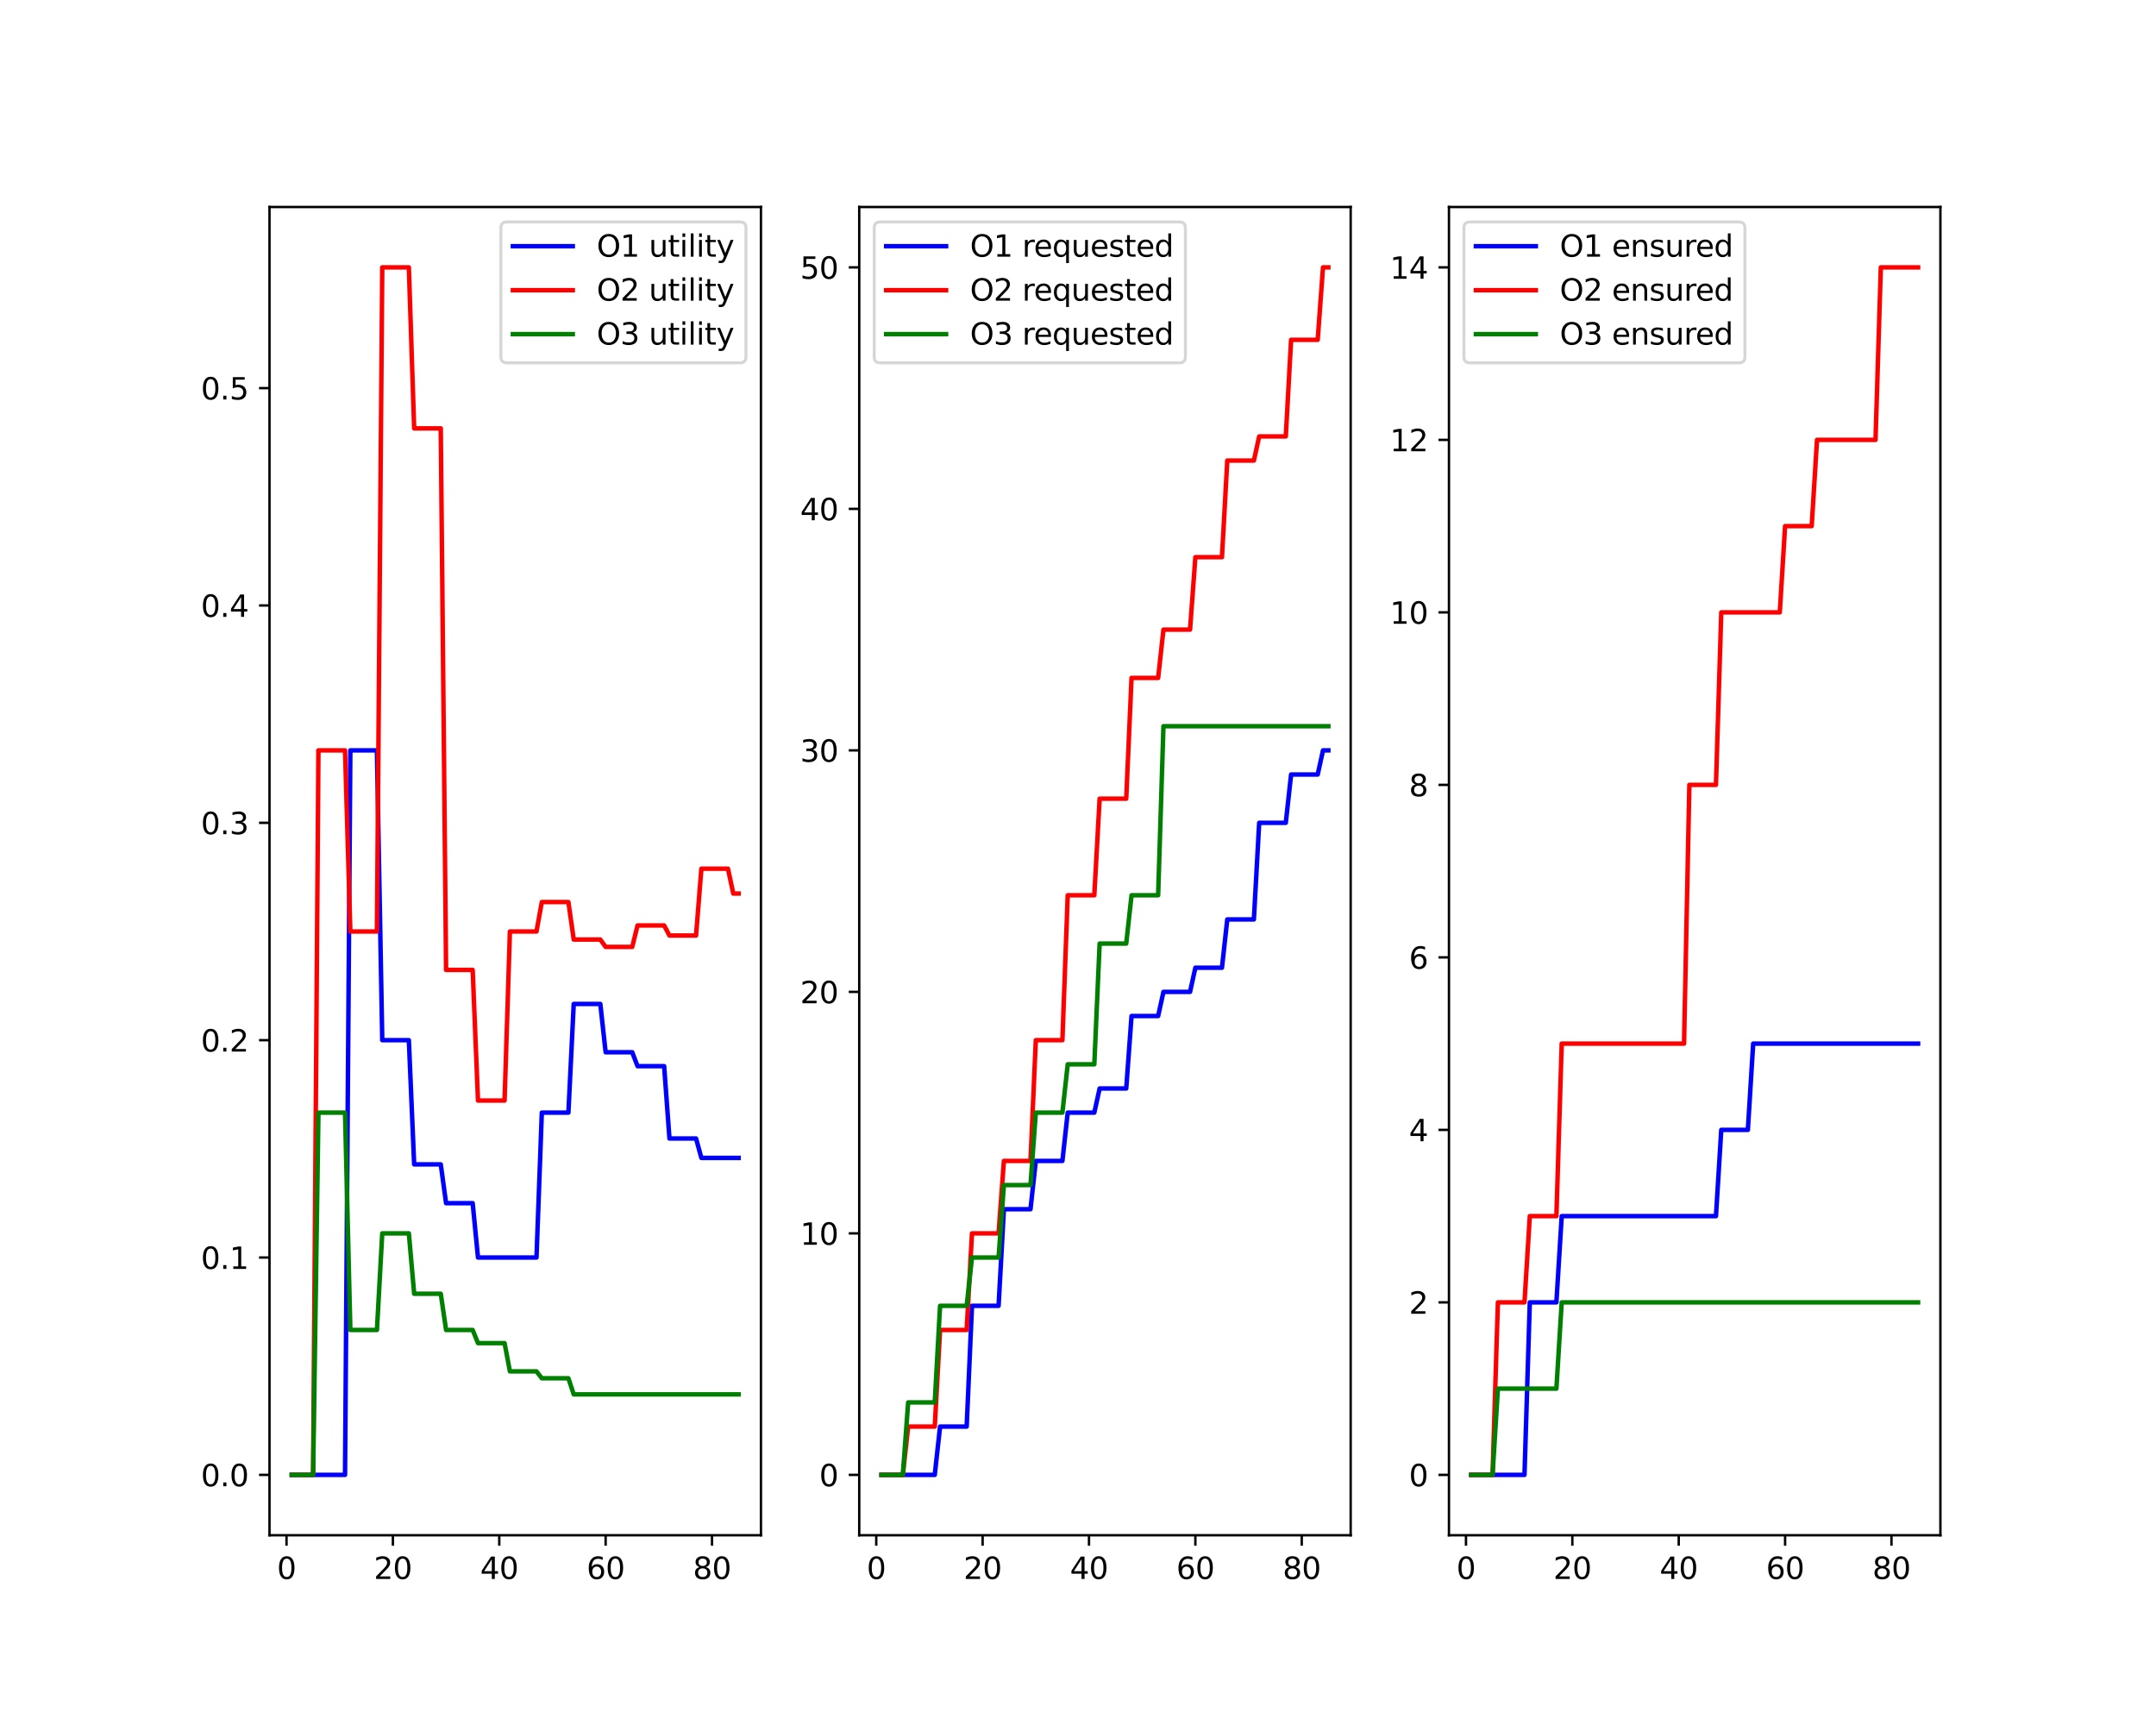 <?xml version="1.0" encoding="utf-8" standalone="no"?>
<!DOCTYPE svg PUBLIC "-//W3C//DTD SVG 1.1//EN"
  "http://www.w3.org/Graphics/SVG/1.1/DTD/svg11.dtd">
<svg xmlns:xlink="http://www.w3.org/1999/xlink" width="720pt" height="576pt" viewBox="0 0 720 576" xmlns="http://www.w3.org/2000/svg" version="1.1">
 <defs>
  <style type="text/css">*{stroke-linejoin: round; stroke-linecap: butt}</style>
 </defs>
 <g id="figure_1">
  <g id="patch_1">
   <path d="M 0 576 
L 720 576 
L 720 0 
L 0 0 
z
" style="fill: #ffffff"/>
  </g>
  <g id="axes_1">
   <g id="patch_2">
    <path d="M 90 512.64 
L 254.118 512.64 
L 254.118 69.12 
L 90 69.12 
z
" style="fill: #ffffff"/>
   </g>
   <g id="matplotlib.axis_1">
    <g id="xtick_1">
     <g id="line2d_1">
      <defs>
       <path id="m732d288432" d="M 0 0 
L 0 3.5 
" style="stroke: #000000; stroke-width: 0.8"/>
      </defs>
      <g>
       <use xlink:href="#m732d288432" x="95.684" y="512.64" style="stroke: #000000; stroke-width: 0.8"/>
      </g>
     </g>
     <g id="text_1">
      <!-- 0 -->
      <g transform="translate(92.502 527.238) scale(0.1 -0.1)">
       <defs>
        <path id="DejaVuSans-30" d="M 2034 4250 
Q 1547 4250 1301 3770 
Q 1056 3291 1056 2328 
Q 1056 1369 1301 889 
Q 1547 409 2034 409 
Q 2525 409 2770 889 
Q 3016 1369 3016 2328 
Q 3016 3291 2770 3770 
Q 2525 4250 2034 4250 
z
M 2034 4750 
Q 2819 4750 3233 4129 
Q 3647 3509 3647 2328 
Q 3647 1150 3233 529 
Q 2819 -91 2034 -91 
Q 1250 -91 836 529 
Q 422 1150 422 2328 
Q 422 3509 836 4129 
Q 1250 4750 2034 4750 
z
" transform="scale(0.016)"/>
       </defs>
       <use xlink:href="#DejaVuSans-30"/>
      </g>
     </g>
    </g>
    <g id="xtick_2">
     <g id="line2d_2">
      <g>
       <use xlink:href="#m732d288432" x="131.207" y="512.64" style="stroke: #000000; stroke-width: 0.8"/>
      </g>
     </g>
     <g id="text_2">
      <!-- 20 -->
      <g transform="translate(124.845 527.238) scale(0.1 -0.1)">
       <defs>
        <path id="DejaVuSans-32" d="M 1228 531 
L 3431 531 
L 3431 0 
L 469 0 
L 469 531 
Q 828 903 1448 1529 
Q 2069 2156 2228 2338 
Q 2531 2678 2651 2914 
Q 2772 3150 2772 3378 
Q 2772 3750 2511 3984 
Q 2250 4219 1831 4219 
Q 1534 4219 1204 4116 
Q 875 4013 500 3803 
L 500 4441 
Q 881 4594 1212 4672 
Q 1544 4750 1819 4750 
Q 2544 4750 2975 4387 
Q 3406 4025 3406 3419 
Q 3406 3131 3298 2873 
Q 3191 2616 2906 2266 
Q 2828 2175 2409 1742 
Q 1991 1309 1228 531 
z
" transform="scale(0.016)"/>
       </defs>
       <use xlink:href="#DejaVuSans-32"/>
       <use xlink:href="#DejaVuSans-30" x="63.623"/>
      </g>
     </g>
    </g>
    <g id="xtick_3">
     <g id="line2d_3">
      <g>
       <use xlink:href="#m732d288432" x="166.73" y="512.64" style="stroke: #000000; stroke-width: 0.8"/>
      </g>
     </g>
     <g id="text_3">
      <!-- 40 -->
      <g transform="translate(160.368 527.238) scale(0.1 -0.1)">
       <defs>
        <path id="DejaVuSans-34" d="M 2419 4116 
L 825 1625 
L 2419 1625 
L 2419 4116 
z
M 2253 4666 
L 3047 4666 
L 3047 1625 
L 3713 1625 
L 3713 1100 
L 3047 1100 
L 3047 0 
L 2419 0 
L 2419 1100 
L 313 1100 
L 313 1709 
L 2253 4666 
z
" transform="scale(0.016)"/>
       </defs>
       <use xlink:href="#DejaVuSans-34"/>
       <use xlink:href="#DejaVuSans-30" x="63.623"/>
      </g>
     </g>
    </g>
    <g id="xtick_4">
     <g id="line2d_4">
      <g>
       <use xlink:href="#m732d288432" x="202.254" y="512.64" style="stroke: #000000; stroke-width: 0.8"/>
      </g>
     </g>
     <g id="text_4">
      <!-- 60 -->
      <g transform="translate(195.891 527.238) scale(0.1 -0.1)">
       <defs>
        <path id="DejaVuSans-36" d="M 2113 2584 
Q 1688 2584 1439 2293 
Q 1191 2003 1191 1497 
Q 1191 994 1439 701 
Q 1688 409 2113 409 
Q 2538 409 2786 701 
Q 3034 994 3034 1497 
Q 3034 2003 2786 2293 
Q 2538 2584 2113 2584 
z
M 3366 4563 
L 3366 3988 
Q 3128 4100 2886 4159 
Q 2644 4219 2406 4219 
Q 1781 4219 1451 3797 
Q 1122 3375 1075 2522 
Q 1259 2794 1537 2939 
Q 1816 3084 2150 3084 
Q 2853 3084 3261 2657 
Q 3669 2231 3669 1497 
Q 3669 778 3244 343 
Q 2819 -91 2113 -91 
Q 1303 -91 875 529 
Q 447 1150 447 2328 
Q 447 3434 972 4092 
Q 1497 4750 2381 4750 
Q 2619 4750 2861 4703 
Q 3103 4656 3366 4563 
z
" transform="scale(0.016)"/>
       </defs>
       <use xlink:href="#DejaVuSans-36"/>
       <use xlink:href="#DejaVuSans-30" x="63.623"/>
      </g>
     </g>
    </g>
    <g id="xtick_5">
     <g id="line2d_5">
      <g>
       <use xlink:href="#m732d288432" x="237.777" y="512.64" style="stroke: #000000; stroke-width: 0.8"/>
      </g>
     </g>
     <g id="text_5">
      <!-- 80 -->
      <g transform="translate(231.414 527.238) scale(0.1 -0.1)">
       <defs>
        <path id="DejaVuSans-38" d="M 2034 2216 
Q 1584 2216 1326 1975 
Q 1069 1734 1069 1313 
Q 1069 891 1326 650 
Q 1584 409 2034 409 
Q 2484 409 2743 651 
Q 3003 894 3003 1313 
Q 3003 1734 2745 1975 
Q 2488 2216 2034 2216 
z
M 1403 2484 
Q 997 2584 770 2862 
Q 544 3141 544 3541 
Q 544 4100 942 4425 
Q 1341 4750 2034 4750 
Q 2731 4750 3128 4425 
Q 3525 4100 3525 3541 
Q 3525 3141 3298 2862 
Q 3072 2584 2669 2484 
Q 3125 2378 3379 2068 
Q 3634 1759 3634 1313 
Q 3634 634 3220 271 
Q 2806 -91 2034 -91 
Q 1263 -91 848 271 
Q 434 634 434 1313 
Q 434 1759 690 2068 
Q 947 2378 1403 2484 
z
M 1172 3481 
Q 1172 3119 1398 2916 
Q 1625 2713 2034 2713 
Q 2441 2713 2670 2916 
Q 2900 3119 2900 3481 
Q 2900 3844 2670 4047 
Q 2441 4250 2034 4250 
Q 1625 4250 1398 4047 
Q 1172 3844 1172 3481 
z
" transform="scale(0.016)"/>
       </defs>
       <use xlink:href="#DejaVuSans-38"/>
       <use xlink:href="#DejaVuSans-30" x="63.623"/>
      </g>
     </g>
    </g>
   </g>
   <g id="matplotlib.axis_2">
    <g id="ytick_1">
     <g id="line2d_6">
      <defs>
       <path id="m733def8e0f" d="M 0 0 
L -3.5 0 
" style="stroke: #000000; stroke-width: 0.8"/>
      </defs>
      <g>
       <use xlink:href="#m733def8e0f" x="90" y="492.48" style="stroke: #000000; stroke-width: 0.8"/>
      </g>
     </g>
     <g id="text_6">
      <!-- 0.0 -->
      <g transform="translate(67.097 496.279) scale(0.1 -0.1)">
       <defs>
        <path id="DejaVuSans-2e" d="M 684 794 
L 1344 794 
L 1344 0 
L 684 0 
L 684 794 
z
" transform="scale(0.016)"/>
       </defs>
       <use xlink:href="#DejaVuSans-30"/>
       <use xlink:href="#DejaVuSans-2e" x="63.623"/>
       <use xlink:href="#DejaVuSans-30" x="95.41"/>
      </g>
     </g>
    </g>
    <g id="ytick_2">
     <g id="line2d_7">
      <g>
       <use xlink:href="#m733def8e0f" x="90" y="419.904" style="stroke: #000000; stroke-width: 0.8"/>
      </g>
     </g>
     <g id="text_7">
      <!-- 0.1 -->
      <g transform="translate(67.097 423.703) scale(0.1 -0.1)">
       <defs>
        <path id="DejaVuSans-31" d="M 794 531 
L 1825 531 
L 1825 4091 
L 703 3866 
L 703 4441 
L 1819 4666 
L 2450 4666 
L 2450 531 
L 3481 531 
L 3481 0 
L 794 0 
L 794 531 
z
" transform="scale(0.016)"/>
       </defs>
       <use xlink:href="#DejaVuSans-30"/>
       <use xlink:href="#DejaVuSans-2e" x="63.623"/>
       <use xlink:href="#DejaVuSans-31" x="95.41"/>
      </g>
     </g>
    </g>
    <g id="ytick_3">
     <g id="line2d_8">
      <g>
       <use xlink:href="#m733def8e0f" x="90" y="347.328" style="stroke: #000000; stroke-width: 0.8"/>
      </g>
     </g>
     <g id="text_8">
      <!-- 0.2 -->
      <g transform="translate(67.097 351.127) scale(0.1 -0.1)">
       <use xlink:href="#DejaVuSans-30"/>
       <use xlink:href="#DejaVuSans-2e" x="63.623"/>
       <use xlink:href="#DejaVuSans-32" x="95.41"/>
      </g>
     </g>
    </g>
    <g id="ytick_4">
     <g id="line2d_9">
      <g>
       <use xlink:href="#m733def8e0f" x="90" y="274.752" style="stroke: #000000; stroke-width: 0.8"/>
      </g>
     </g>
     <g id="text_9">
      <!-- 0.3 -->
      <g transform="translate(67.097 278.551) scale(0.1 -0.1)">
       <defs>
        <path id="DejaVuSans-33" d="M 2597 2516 
Q 3050 2419 3304 2112 
Q 3559 1806 3559 1356 
Q 3559 666 3084 287 
Q 2609 -91 1734 -91 
Q 1441 -91 1130 -33 
Q 819 25 488 141 
L 488 750 
Q 750 597 1062 519 
Q 1375 441 1716 441 
Q 2309 441 2620 675 
Q 2931 909 2931 1356 
Q 2931 1769 2642 2001 
Q 2353 2234 1838 2234 
L 1294 2234 
L 1294 2753 
L 1863 2753 
Q 2328 2753 2575 2939 
Q 2822 3125 2822 3475 
Q 2822 3834 2567 4026 
Q 2313 4219 1838 4219 
Q 1578 4219 1281 4162 
Q 984 4106 628 3988 
L 628 4550 
Q 988 4650 1302 4700 
Q 1616 4750 1894 4750 
Q 2613 4750 3031 4423 
Q 3450 4097 3450 3541 
Q 3450 3153 3228 2886 
Q 3006 2619 2597 2516 
z
" transform="scale(0.016)"/>
       </defs>
       <use xlink:href="#DejaVuSans-30"/>
       <use xlink:href="#DejaVuSans-2e" x="63.623"/>
       <use xlink:href="#DejaVuSans-33" x="95.41"/>
      </g>
     </g>
    </g>
    <g id="ytick_5">
     <g id="line2d_10">
      <g>
       <use xlink:href="#m733def8e0f" x="90" y="202.176" style="stroke: #000000; stroke-width: 0.8"/>
      </g>
     </g>
     <g id="text_10">
      <!-- 0.4 -->
      <g transform="translate(67.097 205.975) scale(0.1 -0.1)">
       <use xlink:href="#DejaVuSans-30"/>
       <use xlink:href="#DejaVuSans-2e" x="63.623"/>
       <use xlink:href="#DejaVuSans-34" x="95.41"/>
      </g>
     </g>
    </g>
    <g id="ytick_6">
     <g id="line2d_11">
      <g>
       <use xlink:href="#m733def8e0f" x="90" y="129.6" style="stroke: #000000; stroke-width: 0.8"/>
      </g>
     </g>
     <g id="text_11">
      <!-- 0.5 -->
      <g transform="translate(67.097 133.399) scale(0.1 -0.1)">
       <defs>
        <path id="DejaVuSans-35" d="M 691 4666 
L 3169 4666 
L 3169 4134 
L 1269 4134 
L 1269 2991 
Q 1406 3038 1543 3061 
Q 1681 3084 1819 3084 
Q 2600 3084 3056 2656 
Q 3513 2228 3513 1497 
Q 3513 744 3044 326 
Q 2575 -91 1722 -91 
Q 1428 -91 1123 -41 
Q 819 9 494 109 
L 494 744 
Q 775 591 1075 516 
Q 1375 441 1709 441 
Q 2250 441 2565 725 
Q 2881 1009 2881 1497 
Q 2881 1984 2565 2268 
Q 2250 2553 1709 2553 
Q 1456 2553 1204 2497 
Q 953 2441 691 2322 
L 691 4666 
z
" transform="scale(0.016)"/>
       </defs>
       <use xlink:href="#DejaVuSans-30"/>
       <use xlink:href="#DejaVuSans-2e" x="63.623"/>
       <use xlink:href="#DejaVuSans-35" x="95.41"/>
      </g>
     </g>
    </g>
   </g>
   <g id="line2d_12">
    <path d="M 97.46 492.48 
L 99.236 492.48 
L 101.012 492.48 
L 102.788 492.48 
L 104.565 492.48 
L 106.341 492.48 
L 108.117 492.48 
L 109.893 492.48 
L 111.669 492.48 
L 113.445 492.48 
L 115.222 492.48 
L 116.998 250.56 
L 118.774 250.56 
L 120.55 250.56 
L 122.326 250.56 
L 124.102 250.56 
L 125.879 250.56 
L 127.655 347.328 
L 129.431 347.328 
L 131.207 347.328 
L 132.983 347.328 
L 134.759 347.328 
L 136.536 347.328 
L 138.312 388.8 
L 140.088 388.8 
L 141.864 388.8 
L 143.64 388.8 
L 145.416 388.8 
L 147.193 388.8 
L 148.969 401.76 
L 150.745 401.76 
L 152.521 401.76 
L 154.297 401.76 
L 156.073 401.76 
L 157.85 401.76 
L 159.626 419.904 
L 161.402 419.904 
L 163.178 419.904 
L 164.954 419.904 
L 166.73 419.904 
L 168.506 419.904 
L 170.283 419.904 
L 172.059 419.904 
L 173.835 419.904 
L 175.611 419.904 
L 177.387 419.904 
L 179.163 419.904 
L 180.94 371.52 
L 182.716 371.52 
L 184.492 371.52 
L 186.268 371.52 
L 188.044 371.52 
L 189.82 371.52 
L 191.597 335.232 
L 193.373 335.232 
L 195.149 335.232 
L 196.925 335.232 
L 198.701 335.232 
L 200.477 335.232 
L 202.254 351.36 
L 204.03 351.36 
L 205.806 351.36 
L 207.582 351.36 
L 209.358 351.36 
L 211.134 351.36 
L 212.911 356.012 
L 214.687 356.012 
L 216.463 356.012 
L 218.239 356.012 
L 220.015 356.012 
L 221.791 356.012 
L 223.568 380.16 
L 225.344 380.16 
L 227.12 380.16 
L 228.896 380.16 
L 230.672 380.16 
L 232.448 380.16 
L 234.225 386.64 
L 236.001 386.64 
L 237.777 386.64 
L 239.553 386.64 
L 241.329 386.64 
L 243.105 386.64 
L 244.882 386.64 
L 246.658 386.64 
" clip-path="url(#p9484900ec1)" style="fill: none; stroke: #0000ff; stroke-width: 1.5; stroke-linecap: square"/>
   </g>
   <g id="line2d_13">
    <path d="M 97.46 492.48 
L 99.236 492.48 
L 101.012 492.48 
L 102.788 492.48 
L 104.565 492.48 
L 106.341 250.56 
L 108.117 250.56 
L 109.893 250.56 
L 111.669 250.56 
L 113.445 250.56 
L 115.222 250.56 
L 116.998 311.04 
L 118.774 311.04 
L 120.55 311.04 
L 122.326 311.04 
L 124.102 311.04 
L 125.879 311.04 
L 127.655 89.28 
L 129.431 89.28 
L 131.207 89.28 
L 132.983 89.28 
L 134.759 89.28 
L 136.536 89.28 
L 138.312 143.04 
L 140.088 143.04 
L 141.864 143.04 
L 143.64 143.04 
L 145.416 143.04 
L 147.193 143.04 
L 148.969 323.869 
L 150.745 323.869 
L 152.521 323.869 
L 154.297 323.869 
L 156.073 323.869 
L 157.85 323.869 
L 159.626 367.488 
L 161.402 367.488 
L 163.178 367.488 
L 164.954 367.488 
L 166.73 367.488 
L 168.506 367.488 
L 170.283 311.04 
L 172.059 311.04 
L 173.835 311.04 
L 175.611 311.04 
L 177.387 311.04 
L 179.163 311.04 
L 180.94 301.208 
L 182.716 301.208 
L 184.492 301.208 
L 186.268 301.208 
L 188.044 301.208 
L 189.82 301.208 
L 191.597 313.728 
L 193.373 313.728 
L 195.149 313.728 
L 196.925 313.728 
L 198.701 313.728 
L 200.477 313.728 
L 202.254 316.189 
L 204.03 316.189 
L 205.806 316.189 
L 207.582 316.189 
L 209.358 316.189 
L 211.134 316.189 
L 212.911 309.024 
L 214.687 309.024 
L 216.463 309.024 
L 218.239 309.024 
L 220.015 309.024 
L 221.791 309.024 
L 223.568 312.384 
L 225.344 312.384 
L 227.12 312.384 
L 228.896 312.384 
L 230.672 312.384 
L 232.448 312.384 
L 234.225 290.074 
L 236.001 290.074 
L 237.777 290.074 
L 239.553 290.074 
L 241.329 290.074 
L 243.105 290.074 
L 244.882 298.368 
L 246.658 298.368 
" clip-path="url(#p9484900ec1)" style="fill: none; stroke: #ff0000; stroke-width: 1.5; stroke-linecap: square"/>
   </g>
   <g id="line2d_14">
    <path d="M 97.46 492.48 
L 99.236 492.48 
L 101.012 492.48 
L 102.788 492.48 
L 104.565 492.48 
L 106.341 371.52 
L 108.117 371.52 
L 109.893 371.52 
L 111.669 371.52 
L 113.445 371.52 
L 115.222 371.52 
L 116.998 444.096 
L 118.774 444.096 
L 120.55 444.096 
L 122.326 444.096 
L 124.102 444.096 
L 125.879 444.096 
L 127.655 411.84 
L 129.431 411.84 
L 131.207 411.84 
L 132.983 411.84 
L 134.759 411.84 
L 136.536 411.84 
L 138.312 432 
L 140.088 432 
L 141.864 432 
L 143.64 432 
L 145.416 432 
L 147.193 432 
L 148.969 444.096 
L 150.745 444.096 
L 152.521 444.096 
L 154.297 444.096 
L 156.073 444.096 
L 157.85 444.096 
L 159.626 448.495 
L 161.402 448.495 
L 163.178 448.495 
L 164.954 448.495 
L 166.73 448.495 
L 168.506 448.495 
L 170.283 457.92 
L 172.059 457.92 
L 173.835 457.92 
L 175.611 457.92 
L 177.387 457.92 
L 179.163 457.92 
L 180.94 460.224 
L 182.716 460.224 
L 184.492 460.224 
L 186.268 460.224 
L 188.044 460.224 
L 189.82 460.224 
L 191.597 465.6 
L 193.373 465.6 
L 195.149 465.6 
L 196.925 465.6 
L 198.701 465.6 
L 200.477 465.6 
L 202.254 465.6 
L 204.03 465.6 
L 205.806 465.6 
L 207.582 465.6 
L 209.358 465.6 
L 211.134 465.6 
L 212.911 465.6 
L 214.687 465.6 
L 216.463 465.6 
L 218.239 465.6 
L 220.015 465.6 
L 221.791 465.6 
L 223.568 465.6 
L 225.344 465.6 
L 227.12 465.6 
L 228.896 465.6 
L 230.672 465.6 
L 232.448 465.6 
L 234.225 465.6 
L 236.001 465.6 
L 237.777 465.6 
L 239.553 465.6 
L 241.329 465.6 
L 243.105 465.6 
L 244.882 465.6 
L 246.658 465.6 
" clip-path="url(#p9484900ec1)" style="fill: none; stroke: #008000; stroke-width: 1.5; stroke-linecap: square"/>
   </g>
   <g id="patch_3">
    <path d="M 90 512.64 
L 90 69.12 
" style="fill: none; stroke: #000000; stroke-width: 0.8; stroke-linejoin: miter; stroke-linecap: square"/>
   </g>
   <g id="patch_4">
    <path d="M 254.118 512.64 
L 254.118 69.12 
" style="fill: none; stroke: #000000; stroke-width: 0.8; stroke-linejoin: miter; stroke-linecap: square"/>
   </g>
   <g id="patch_5">
    <path d="M 90 512.64 
L 254.118 512.64 
" style="fill: none; stroke: #000000; stroke-width: 0.8; stroke-linejoin: miter; stroke-linecap: square"/>
   </g>
   <g id="patch_6">
    <path d="M 90 69.12 
L 254.118 69.12 
" style="fill: none; stroke: #000000; stroke-width: 0.8; stroke-linejoin: miter; stroke-linecap: square"/>
   </g>
   <g id="legend_1">
    <g id="patch_7">
     <path d="M 169.274 121.154 
L 247.118 121.154 
Q 249.118 121.154 249.118 119.154 
L 249.118 76.12 
Q 249.118 74.12 247.118 74.12 
L 169.274 74.12 
Q 167.274 74.12 167.274 76.12 
L 167.274 119.154 
Q 167.274 121.154 169.274 121.154 
z
" style="fill: #ffffff; opacity: 0.8; stroke: #cccccc; stroke-linejoin: miter"/>
    </g>
    <g id="line2d_15">
     <path d="M 171.274 82.218 
L 181.274 82.218 
L 191.274 82.218 
" style="fill: none; stroke: #0000ff; stroke-width: 1.5; stroke-linecap: square"/>
    </g>
    <g id="text_12">
     <!-- O1 utility -->
     <g transform="translate(199.274 85.718) scale(0.1 -0.1)">
      <defs>
       <path id="DejaVuSans-4f" d="M 2522 4238 
Q 1834 4238 1429 3725 
Q 1025 3213 1025 2328 
Q 1025 1447 1429 934 
Q 1834 422 2522 422 
Q 3209 422 3611 934 
Q 4013 1447 4013 2328 
Q 4013 3213 3611 3725 
Q 3209 4238 2522 4238 
z
M 2522 4750 
Q 3503 4750 4090 4092 
Q 4678 3434 4678 2328 
Q 4678 1225 4090 567 
Q 3503 -91 2522 -91 
Q 1538 -91 948 565 
Q 359 1222 359 2328 
Q 359 3434 948 4092 
Q 1538 4750 2522 4750 
z
" transform="scale(0.016)"/>
       <path id="DejaVuSans-20" transform="scale(0.016)"/>
       <path id="DejaVuSans-75" d="M 544 1381 
L 544 3500 
L 1119 3500 
L 1119 1403 
Q 1119 906 1312 657 
Q 1506 409 1894 409 
Q 2359 409 2629 706 
Q 2900 1003 2900 1516 
L 2900 3500 
L 3475 3500 
L 3475 0 
L 2900 0 
L 2900 538 
Q 2691 219 2414 64 
Q 2138 -91 1772 -91 
Q 1169 -91 856 284 
Q 544 659 544 1381 
z
M 1991 3584 
L 1991 3584 
z
" transform="scale(0.016)"/>
       <path id="DejaVuSans-74" d="M 1172 4494 
L 1172 3500 
L 2356 3500 
L 2356 3053 
L 1172 3053 
L 1172 1153 
Q 1172 725 1289 603 
Q 1406 481 1766 481 
L 2356 481 
L 2356 0 
L 1766 0 
Q 1100 0 847 248 
Q 594 497 594 1153 
L 594 3053 
L 172 3053 
L 172 3500 
L 594 3500 
L 594 4494 
L 1172 4494 
z
" transform="scale(0.016)"/>
       <path id="DejaVuSans-69" d="M 603 3500 
L 1178 3500 
L 1178 0 
L 603 0 
L 603 3500 
z
M 603 4863 
L 1178 4863 
L 1178 4134 
L 603 4134 
L 603 4863 
z
" transform="scale(0.016)"/>
       <path id="DejaVuSans-6c" d="M 603 4863 
L 1178 4863 
L 1178 0 
L 603 0 
L 603 4863 
z
" transform="scale(0.016)"/>
       <path id="DejaVuSans-79" d="M 2059 -325 
Q 1816 -950 1584 -1140 
Q 1353 -1331 966 -1331 
L 506 -1331 
L 506 -850 
L 844 -850 
Q 1081 -850 1212 -737 
Q 1344 -625 1503 -206 
L 1606 56 
L 191 3500 
L 800 3500 
L 1894 763 
L 2988 3500 
L 3597 3500 
L 2059 -325 
z
" transform="scale(0.016)"/>
      </defs>
      <use xlink:href="#DejaVuSans-4f"/>
      <use xlink:href="#DejaVuSans-31" x="78.711"/>
      <use xlink:href="#DejaVuSans-20" x="142.334"/>
      <use xlink:href="#DejaVuSans-75" x="174.121"/>
      <use xlink:href="#DejaVuSans-74" x="237.5"/>
      <use xlink:href="#DejaVuSans-69" x="276.709"/>
      <use xlink:href="#DejaVuSans-6c" x="304.492"/>
      <use xlink:href="#DejaVuSans-69" x="332.275"/>
      <use xlink:href="#DejaVuSans-74" x="360.059"/>
      <use xlink:href="#DejaVuSans-79" x="399.268"/>
     </g>
    </g>
    <g id="line2d_16">
     <path d="M 171.274 96.897 
L 181.274 96.897 
L 191.274 96.897 
" style="fill: none; stroke: #ff0000; stroke-width: 1.5; stroke-linecap: square"/>
    </g>
    <g id="text_13">
     <!-- O2 utility -->
     <g transform="translate(199.274 100.397) scale(0.1 -0.1)">
      <use xlink:href="#DejaVuSans-4f"/>
      <use xlink:href="#DejaVuSans-32" x="78.711"/>
      <use xlink:href="#DejaVuSans-20" x="142.334"/>
      <use xlink:href="#DejaVuSans-75" x="174.121"/>
      <use xlink:href="#DejaVuSans-74" x="237.5"/>
      <use xlink:href="#DejaVuSans-69" x="276.709"/>
      <use xlink:href="#DejaVuSans-6c" x="304.492"/>
      <use xlink:href="#DejaVuSans-69" x="332.275"/>
      <use xlink:href="#DejaVuSans-74" x="360.059"/>
      <use xlink:href="#DejaVuSans-79" x="399.268"/>
     </g>
    </g>
    <g id="line2d_17">
     <path d="M 171.274 111.575 
L 181.274 111.575 
L 191.274 111.575 
" style="fill: none; stroke: #008000; stroke-width: 1.5; stroke-linecap: square"/>
    </g>
    <g id="text_14">
     <!-- O3 utility -->
     <g transform="translate(199.274 115.075) scale(0.1 -0.1)">
      <use xlink:href="#DejaVuSans-4f"/>
      <use xlink:href="#DejaVuSans-33" x="78.711"/>
      <use xlink:href="#DejaVuSans-20" x="142.334"/>
      <use xlink:href="#DejaVuSans-75" x="174.121"/>
      <use xlink:href="#DejaVuSans-74" x="237.5"/>
      <use xlink:href="#DejaVuSans-69" x="276.709"/>
      <use xlink:href="#DejaVuSans-6c" x="304.492"/>
      <use xlink:href="#DejaVuSans-69" x="332.275"/>
      <use xlink:href="#DejaVuSans-74" x="360.059"/>
      <use xlink:href="#DejaVuSans-79" x="399.268"/>
     </g>
    </g>
   </g>
  </g>
  <g id="axes_2">
   <g id="patch_8">
    <path d="M 286.941 512.64 
L 451.059 512.64 
L 451.059 69.12 
L 286.941 69.12 
z
" style="fill: #ffffff"/>
   </g>
   <g id="matplotlib.axis_3">
    <g id="xtick_6">
     <g id="line2d_18">
      <g>
       <use xlink:href="#m732d288432" x="292.625" y="512.64" style="stroke: #000000; stroke-width: 0.8"/>
      </g>
     </g>
     <g id="text_15">
      <!-- 0 -->
      <g transform="translate(289.444 527.238) scale(0.1 -0.1)">
       <use xlink:href="#DejaVuSans-30"/>
      </g>
     </g>
    </g>
    <g id="xtick_7">
     <g id="line2d_19">
      <g>
       <use xlink:href="#m732d288432" x="328.148" y="512.64" style="stroke: #000000; stroke-width: 0.8"/>
      </g>
     </g>
     <g id="text_16">
      <!-- 20 -->
      <g transform="translate(321.786 527.238) scale(0.1 -0.1)">
       <use xlink:href="#DejaVuSans-32"/>
       <use xlink:href="#DejaVuSans-30" x="63.623"/>
      </g>
     </g>
    </g>
    <g id="xtick_8">
     <g id="line2d_20">
      <g>
       <use xlink:href="#m732d288432" x="363.672" y="512.64" style="stroke: #000000; stroke-width: 0.8"/>
      </g>
     </g>
     <g id="text_17">
      <!-- 40 -->
      <g transform="translate(357.309 527.238) scale(0.1 -0.1)">
       <use xlink:href="#DejaVuSans-34"/>
       <use xlink:href="#DejaVuSans-30" x="63.623"/>
      </g>
     </g>
    </g>
    <g id="xtick_9">
     <g id="line2d_21">
      <g>
       <use xlink:href="#m732d288432" x="399.195" y="512.64" style="stroke: #000000; stroke-width: 0.8"/>
      </g>
     </g>
     <g id="text_18">
      <!-- 60 -->
      <g transform="translate(392.832 527.238) scale(0.1 -0.1)">
       <use xlink:href="#DejaVuSans-36"/>
       <use xlink:href="#DejaVuSans-30" x="63.623"/>
      </g>
     </g>
    </g>
    <g id="xtick_10">
     <g id="line2d_22">
      <g>
       <use xlink:href="#m732d288432" x="434.718" y="512.64" style="stroke: #000000; stroke-width: 0.8"/>
      </g>
     </g>
     <g id="text_19">
      <!-- 80 -->
      <g transform="translate(428.356 527.238) scale(0.1 -0.1)">
       <use xlink:href="#DejaVuSans-38"/>
       <use xlink:href="#DejaVuSans-30" x="63.623"/>
      </g>
     </g>
    </g>
   </g>
   <g id="matplotlib.axis_4">
    <g id="ytick_7">
     <g id="line2d_23">
      <g>
       <use xlink:href="#m733def8e0f" x="286.941" y="492.48" style="stroke: #000000; stroke-width: 0.8"/>
      </g>
     </g>
     <g id="text_20">
      <!-- 0 -->
      <g transform="translate(273.579 496.279) scale(0.1 -0.1)">
       <use xlink:href="#DejaVuSans-30"/>
      </g>
     </g>
    </g>
    <g id="ytick_8">
     <g id="line2d_24">
      <g>
       <use xlink:href="#m733def8e0f" x="286.941" y="411.84" style="stroke: #000000; stroke-width: 0.8"/>
      </g>
     </g>
     <g id="text_21">
      <!-- 10 -->
      <g transform="translate(267.216 415.639) scale(0.1 -0.1)">
       <use xlink:href="#DejaVuSans-31"/>
       <use xlink:href="#DejaVuSans-30" x="63.623"/>
      </g>
     </g>
    </g>
    <g id="ytick_9">
     <g id="line2d_25">
      <g>
       <use xlink:href="#m733def8e0f" x="286.941" y="331.2" style="stroke: #000000; stroke-width: 0.8"/>
      </g>
     </g>
     <g id="text_22">
      <!-- 20 -->
      <g transform="translate(267.216 334.999) scale(0.1 -0.1)">
       <use xlink:href="#DejaVuSans-32"/>
       <use xlink:href="#DejaVuSans-30" x="63.623"/>
      </g>
     </g>
    </g>
    <g id="ytick_10">
     <g id="line2d_26">
      <g>
       <use xlink:href="#m733def8e0f" x="286.941" y="250.56" style="stroke: #000000; stroke-width: 0.8"/>
      </g>
     </g>
     <g id="text_23">
      <!-- 30 -->
      <g transform="translate(267.216 254.359) scale(0.1 -0.1)">
       <use xlink:href="#DejaVuSans-33"/>
       <use xlink:href="#DejaVuSans-30" x="63.623"/>
      </g>
     </g>
    </g>
    <g id="ytick_11">
     <g id="line2d_27">
      <g>
       <use xlink:href="#m733def8e0f" x="286.941" y="169.92" style="stroke: #000000; stroke-width: 0.8"/>
      </g>
     </g>
     <g id="text_24">
      <!-- 40 -->
      <g transform="translate(267.216 173.719) scale(0.1 -0.1)">
       <use xlink:href="#DejaVuSans-34"/>
       <use xlink:href="#DejaVuSans-30" x="63.623"/>
      </g>
     </g>
    </g>
    <g id="ytick_12">
     <g id="line2d_28">
      <g>
       <use xlink:href="#m733def8e0f" x="286.941" y="89.28" style="stroke: #000000; stroke-width: 0.8"/>
      </g>
     </g>
     <g id="text_25">
      <!-- 50 -->
      <g transform="translate(267.216 93.079) scale(0.1 -0.1)">
       <use xlink:href="#DejaVuSans-35"/>
       <use xlink:href="#DejaVuSans-30" x="63.623"/>
      </g>
     </g>
    </g>
   </g>
   <g id="line2d_29">
    <path d="M 294.401 492.48 
L 296.177 492.48 
L 297.953 492.48 
L 299.73 492.48 
L 301.506 492.48 
L 303.282 492.48 
L 305.058 492.48 
L 306.834 492.48 
L 308.61 492.48 
L 310.387 492.48 
L 312.163 492.48 
L 313.939 476.352 
L 315.715 476.352 
L 317.491 476.352 
L 319.267 476.352 
L 321.044 476.352 
L 322.82 476.352 
L 324.596 436.032 
L 326.372 436.032 
L 328.148 436.032 
L 329.924 436.032 
L 331.701 436.032 
L 333.477 436.032 
L 335.253 403.776 
L 337.029 403.776 
L 338.805 403.776 
L 340.581 403.776 
L 342.358 403.776 
L 344.134 403.776 
L 345.91 387.648 
L 347.686 387.648 
L 349.462 387.648 
L 351.238 387.648 
L 353.015 387.648 
L 354.791 387.648 
L 356.567 371.52 
L 358.343 371.52 
L 360.119 371.52 
L 361.895 371.52 
L 363.672 371.52 
L 365.448 371.52 
L 367.224 363.456 
L 369 363.456 
L 370.776 363.456 
L 372.552 363.456 
L 374.328 363.456 
L 376.105 363.456 
L 377.881 339.264 
L 379.657 339.264 
L 381.433 339.264 
L 383.209 339.264 
L 384.985 339.264 
L 386.762 339.264 
L 388.538 331.2 
L 390.314 331.2 
L 392.09 331.2 
L 393.866 331.2 
L 395.642 331.2 
L 397.419 331.2 
L 399.195 323.136 
L 400.971 323.136 
L 402.747 323.136 
L 404.523 323.136 
L 406.299 323.136 
L 408.076 323.136 
L 409.852 307.008 
L 411.628 307.008 
L 413.404 307.008 
L 415.18 307.008 
L 416.956 307.008 
L 418.733 307.008 
L 420.509 274.752 
L 422.285 274.752 
L 424.061 274.752 
L 425.837 274.752 
L 427.613 274.752 
L 429.39 274.752 
L 431.166 258.624 
L 432.942 258.624 
L 434.718 258.624 
L 436.494 258.624 
L 438.27 258.624 
L 440.047 258.624 
L 441.823 250.56 
L 443.599 250.56 
" clip-path="url(#p6d4e015544)" style="fill: none; stroke: #0000ff; stroke-width: 1.5; stroke-linecap: square"/>
   </g>
   <g id="line2d_30">
    <path d="M 294.401 492.48 
L 296.177 492.48 
L 297.953 492.48 
L 299.73 492.48 
L 301.506 492.48 
L 303.282 476.352 
L 305.058 476.352 
L 306.834 476.352 
L 308.61 476.352 
L 310.387 476.352 
L 312.163 476.352 
L 313.939 444.096 
L 315.715 444.096 
L 317.491 444.096 
L 319.267 444.096 
L 321.044 444.096 
L 322.82 444.096 
L 324.596 411.84 
L 326.372 411.84 
L 328.148 411.84 
L 329.924 411.84 
L 331.701 411.84 
L 333.477 411.84 
L 335.253 387.648 
L 337.029 387.648 
L 338.805 387.648 
L 340.581 387.648 
L 342.358 387.648 
L 344.134 387.648 
L 345.91 347.328 
L 347.686 347.328 
L 349.462 347.328 
L 351.238 347.328 
L 353.015 347.328 
L 354.791 347.328 
L 356.567 298.944 
L 358.343 298.944 
L 360.119 298.944 
L 361.895 298.944 
L 363.672 298.944 
L 365.448 298.944 
L 367.224 266.688 
L 369 266.688 
L 370.776 266.688 
L 372.552 266.688 
L 374.328 266.688 
L 376.105 266.688 
L 377.881 226.368 
L 379.657 226.368 
L 381.433 226.368 
L 383.209 226.368 
L 384.985 226.368 
L 386.762 226.368 
L 388.538 210.24 
L 390.314 210.24 
L 392.09 210.24 
L 393.866 210.24 
L 395.642 210.24 
L 397.419 210.24 
L 399.195 186.048 
L 400.971 186.048 
L 402.747 186.048 
L 404.523 186.048 
L 406.299 186.048 
L 408.076 186.048 
L 409.852 153.792 
L 411.628 153.792 
L 413.404 153.792 
L 415.18 153.792 
L 416.956 153.792 
L 418.733 153.792 
L 420.509 145.728 
L 422.285 145.728 
L 424.061 145.728 
L 425.837 145.728 
L 427.613 145.728 
L 429.39 145.728 
L 431.166 113.472 
L 432.942 113.472 
L 434.718 113.472 
L 436.494 113.472 
L 438.27 113.472 
L 440.047 113.472 
L 441.823 89.28 
L 443.599 89.28 
" clip-path="url(#p6d4e015544)" style="fill: none; stroke: #ff0000; stroke-width: 1.5; stroke-linecap: square"/>
   </g>
   <g id="line2d_31">
    <path d="M 294.401 492.48 
L 296.177 492.48 
L 297.953 492.48 
L 299.73 492.48 
L 301.506 492.48 
L 303.282 468.288 
L 305.058 468.288 
L 306.834 468.288 
L 308.61 468.288 
L 310.387 468.288 
L 312.163 468.288 
L 313.939 436.032 
L 315.715 436.032 
L 317.491 436.032 
L 319.267 436.032 
L 321.044 436.032 
L 322.82 436.032 
L 324.596 419.904 
L 326.372 419.904 
L 328.148 419.904 
L 329.924 419.904 
L 331.701 419.904 
L 333.477 419.904 
L 335.253 395.712 
L 337.029 395.712 
L 338.805 395.712 
L 340.581 395.712 
L 342.358 395.712 
L 344.134 395.712 
L 345.91 371.52 
L 347.686 371.52 
L 349.462 371.52 
L 351.238 371.52 
L 353.015 371.52 
L 354.791 371.52 
L 356.567 355.392 
L 358.343 355.392 
L 360.119 355.392 
L 361.895 355.392 
L 363.672 355.392 
L 365.448 355.392 
L 367.224 315.072 
L 369 315.072 
L 370.776 315.072 
L 372.552 315.072 
L 374.328 315.072 
L 376.105 315.072 
L 377.881 298.944 
L 379.657 298.944 
L 381.433 298.944 
L 383.209 298.944 
L 384.985 298.944 
L 386.762 298.944 
L 388.538 242.496 
L 390.314 242.496 
L 392.09 242.496 
L 393.866 242.496 
L 395.642 242.496 
L 397.419 242.496 
L 399.195 242.496 
L 400.971 242.496 
L 402.747 242.496 
L 404.523 242.496 
L 406.299 242.496 
L 408.076 242.496 
L 409.852 242.496 
L 411.628 242.496 
L 413.404 242.496 
L 415.18 242.496 
L 416.956 242.496 
L 418.733 242.496 
L 420.509 242.496 
L 422.285 242.496 
L 424.061 242.496 
L 425.837 242.496 
L 427.613 242.496 
L 429.39 242.496 
L 431.166 242.496 
L 432.942 242.496 
L 434.718 242.496 
L 436.494 242.496 
L 438.27 242.496 
L 440.047 242.496 
L 441.823 242.496 
L 443.599 242.496 
" clip-path="url(#p6d4e015544)" style="fill: none; stroke: #008000; stroke-width: 1.5; stroke-linecap: square"/>
   </g>
   <g id="patch_9">
    <path d="M 286.941 512.64 
L 286.941 69.12 
" style="fill: none; stroke: #000000; stroke-width: 0.8; stroke-linejoin: miter; stroke-linecap: square"/>
   </g>
   <g id="patch_10">
    <path d="M 451.059 512.64 
L 451.059 69.12 
" style="fill: none; stroke: #000000; stroke-width: 0.8; stroke-linejoin: miter; stroke-linecap: square"/>
   </g>
   <g id="patch_11">
    <path d="M 286.941 512.64 
L 451.059 512.64 
" style="fill: none; stroke: #000000; stroke-width: 0.8; stroke-linejoin: miter; stroke-linecap: square"/>
   </g>
   <g id="patch_12">
    <path d="M 286.941 69.12 
L 451.059 69.12 
" style="fill: none; stroke: #000000; stroke-width: 0.8; stroke-linejoin: miter; stroke-linecap: square"/>
   </g>
   <g id="legend_2">
    <g id="patch_13">
     <path d="M 293.941 121.154 
L 393.863 121.154 
Q 395.863 121.154 395.863 119.154 
L 395.863 76.12 
Q 395.863 74.12 393.863 74.12 
L 293.941 74.12 
Q 291.941 74.12 291.941 76.12 
L 291.941 119.154 
Q 291.941 121.154 293.941 121.154 
z
" style="fill: #ffffff; opacity: 0.8; stroke: #cccccc; stroke-linejoin: miter"/>
    </g>
    <g id="line2d_32">
     <path d="M 295.941 82.218 
L 305.941 82.218 
L 315.941 82.218 
" style="fill: none; stroke: #0000ff; stroke-width: 1.5; stroke-linecap: square"/>
    </g>
    <g id="text_26">
     <!-- O1 requested -->
     <g transform="translate(323.941 85.718) scale(0.1 -0.1)">
      <defs>
       <path id="DejaVuSans-72" d="M 2631 2963 
Q 2534 3019 2420 3045 
Q 2306 3072 2169 3072 
Q 1681 3072 1420 2755 
Q 1159 2438 1159 1844 
L 1159 0 
L 581 0 
L 581 3500 
L 1159 3500 
L 1159 2956 
Q 1341 3275 1631 3429 
Q 1922 3584 2338 3584 
Q 2397 3584 2469 3576 
Q 2541 3569 2628 3553 
L 2631 2963 
z
" transform="scale(0.016)"/>
       <path id="DejaVuSans-65" d="M 3597 1894 
L 3597 1613 
L 953 1613 
Q 991 1019 1311 708 
Q 1631 397 2203 397 
Q 2534 397 2845 478 
Q 3156 559 3463 722 
L 3463 178 
Q 3153 47 2828 -22 
Q 2503 -91 2169 -91 
Q 1331 -91 842 396 
Q 353 884 353 1716 
Q 353 2575 817 3079 
Q 1281 3584 2069 3584 
Q 2775 3584 3186 3129 
Q 3597 2675 3597 1894 
z
M 3022 2063 
Q 3016 2534 2758 2815 
Q 2500 3097 2075 3097 
Q 1594 3097 1305 2825 
Q 1016 2553 972 2059 
L 3022 2063 
z
" transform="scale(0.016)"/>
       <path id="DejaVuSans-71" d="M 947 1747 
Q 947 1113 1208 752 
Q 1469 391 1925 391 
Q 2381 391 2643 752 
Q 2906 1113 2906 1747 
Q 2906 2381 2643 2742 
Q 2381 3103 1925 3103 
Q 1469 3103 1208 2742 
Q 947 2381 947 1747 
z
M 2906 525 
Q 2725 213 2448 61 
Q 2172 -91 1784 -91 
Q 1150 -91 751 415 
Q 353 922 353 1747 
Q 353 2572 751 3078 
Q 1150 3584 1784 3584 
Q 2172 3584 2448 3432 
Q 2725 3281 2906 2969 
L 2906 3500 
L 3481 3500 
L 3481 -1331 
L 2906 -1331 
L 2906 525 
z
" transform="scale(0.016)"/>
       <path id="DejaVuSans-73" d="M 2834 3397 
L 2834 2853 
Q 2591 2978 2328 3040 
Q 2066 3103 1784 3103 
Q 1356 3103 1142 2972 
Q 928 2841 928 2578 
Q 928 2378 1081 2264 
Q 1234 2150 1697 2047 
L 1894 2003 
Q 2506 1872 2764 1633 
Q 3022 1394 3022 966 
Q 3022 478 2636 193 
Q 2250 -91 1575 -91 
Q 1294 -91 989 -36 
Q 684 19 347 128 
L 347 722 
Q 666 556 975 473 
Q 1284 391 1588 391 
Q 1994 391 2212 530 
Q 2431 669 2431 922 
Q 2431 1156 2273 1281 
Q 2116 1406 1581 1522 
L 1381 1569 
Q 847 1681 609 1914 
Q 372 2147 372 2553 
Q 372 3047 722 3315 
Q 1072 3584 1716 3584 
Q 2034 3584 2315 3537 
Q 2597 3491 2834 3397 
z
" transform="scale(0.016)"/>
       <path id="DejaVuSans-64" d="M 2906 2969 
L 2906 4863 
L 3481 4863 
L 3481 0 
L 2906 0 
L 2906 525 
Q 2725 213 2448 61 
Q 2172 -91 1784 -91 
Q 1150 -91 751 415 
Q 353 922 353 1747 
Q 353 2572 751 3078 
Q 1150 3584 1784 3584 
Q 2172 3584 2448 3432 
Q 2725 3281 2906 2969 
z
M 947 1747 
Q 947 1113 1208 752 
Q 1469 391 1925 391 
Q 2381 391 2643 752 
Q 2906 1113 2906 1747 
Q 2906 2381 2643 2742 
Q 2381 3103 1925 3103 
Q 1469 3103 1208 2742 
Q 947 2381 947 1747 
z
" transform="scale(0.016)"/>
      </defs>
      <use xlink:href="#DejaVuSans-4f"/>
      <use xlink:href="#DejaVuSans-31" x="78.711"/>
      <use xlink:href="#DejaVuSans-20" x="142.334"/>
      <use xlink:href="#DejaVuSans-72" x="174.121"/>
      <use xlink:href="#DejaVuSans-65" x="212.984"/>
      <use xlink:href="#DejaVuSans-71" x="274.508"/>
      <use xlink:href="#DejaVuSans-75" x="337.984"/>
      <use xlink:href="#DejaVuSans-65" x="401.363"/>
      <use xlink:href="#DejaVuSans-73" x="462.887"/>
      <use xlink:href="#DejaVuSans-74" x="514.986"/>
      <use xlink:href="#DejaVuSans-65" x="554.195"/>
      <use xlink:href="#DejaVuSans-64" x="615.719"/>
     </g>
    </g>
    <g id="line2d_33">
     <path d="M 295.941 96.897 
L 305.941 96.897 
L 315.941 96.897 
" style="fill: none; stroke: #ff0000; stroke-width: 1.5; stroke-linecap: square"/>
    </g>
    <g id="text_27">
     <!-- O2 requested -->
     <g transform="translate(323.941 100.397) scale(0.1 -0.1)">
      <use xlink:href="#DejaVuSans-4f"/>
      <use xlink:href="#DejaVuSans-32" x="78.711"/>
      <use xlink:href="#DejaVuSans-20" x="142.334"/>
      <use xlink:href="#DejaVuSans-72" x="174.121"/>
      <use xlink:href="#DejaVuSans-65" x="212.984"/>
      <use xlink:href="#DejaVuSans-71" x="274.508"/>
      <use xlink:href="#DejaVuSans-75" x="337.984"/>
      <use xlink:href="#DejaVuSans-65" x="401.363"/>
      <use xlink:href="#DejaVuSans-73" x="462.887"/>
      <use xlink:href="#DejaVuSans-74" x="514.986"/>
      <use xlink:href="#DejaVuSans-65" x="554.195"/>
      <use xlink:href="#DejaVuSans-64" x="615.719"/>
     </g>
    </g>
    <g id="line2d_34">
     <path d="M 295.941 111.575 
L 305.941 111.575 
L 315.941 111.575 
" style="fill: none; stroke: #008000; stroke-width: 1.5; stroke-linecap: square"/>
    </g>
    <g id="text_28">
     <!-- O3 requested -->
     <g transform="translate(323.941 115.075) scale(0.1 -0.1)">
      <use xlink:href="#DejaVuSans-4f"/>
      <use xlink:href="#DejaVuSans-33" x="78.711"/>
      <use xlink:href="#DejaVuSans-20" x="142.334"/>
      <use xlink:href="#DejaVuSans-72" x="174.121"/>
      <use xlink:href="#DejaVuSans-65" x="212.984"/>
      <use xlink:href="#DejaVuSans-71" x="274.508"/>
      <use xlink:href="#DejaVuSans-75" x="337.984"/>
      <use xlink:href="#DejaVuSans-65" x="401.363"/>
      <use xlink:href="#DejaVuSans-73" x="462.887"/>
      <use xlink:href="#DejaVuSans-74" x="514.986"/>
      <use xlink:href="#DejaVuSans-65" x="554.195"/>
      <use xlink:href="#DejaVuSans-64" x="615.719"/>
     </g>
    </g>
   </g>
  </g>
  <g id="axes_3">
   <g id="patch_14">
    <path d="M 483.882 512.64 
L 648 512.64 
L 648 69.12 
L 483.882 69.12 
z
" style="fill: #ffffff"/>
   </g>
   <g id="matplotlib.axis_5">
    <g id="xtick_11">
     <g id="line2d_35">
      <g>
       <use xlink:href="#m732d288432" x="489.566" y="512.64" style="stroke: #000000; stroke-width: 0.8"/>
      </g>
     </g>
     <g id="text_29">
      <!-- 0 -->
      <g transform="translate(486.385 527.238) scale(0.1 -0.1)">
       <use xlink:href="#DejaVuSans-30"/>
      </g>
     </g>
    </g>
    <g id="xtick_12">
     <g id="line2d_36">
      <g>
       <use xlink:href="#m732d288432" x="525.089" y="512.64" style="stroke: #000000; stroke-width: 0.8"/>
      </g>
     </g>
     <g id="text_30">
      <!-- 20 -->
      <g transform="translate(518.727 527.238) scale(0.1 -0.1)">
       <use xlink:href="#DejaVuSans-32"/>
       <use xlink:href="#DejaVuSans-30" x="63.623"/>
      </g>
     </g>
    </g>
    <g id="xtick_13">
     <g id="line2d_37">
      <g>
       <use xlink:href="#m732d288432" x="560.613" y="512.64" style="stroke: #000000; stroke-width: 0.8"/>
      </g>
     </g>
     <g id="text_31">
      <!-- 40 -->
      <g transform="translate(554.25 527.238) scale(0.1 -0.1)">
       <use xlink:href="#DejaVuSans-34"/>
       <use xlink:href="#DejaVuSans-30" x="63.623"/>
      </g>
     </g>
    </g>
    <g id="xtick_14">
     <g id="line2d_38">
      <g>
       <use xlink:href="#m732d288432" x="596.136" y="512.64" style="stroke: #000000; stroke-width: 0.8"/>
      </g>
     </g>
     <g id="text_32">
      <!-- 60 -->
      <g transform="translate(589.773 527.238) scale(0.1 -0.1)">
       <use xlink:href="#DejaVuSans-36"/>
       <use xlink:href="#DejaVuSans-30" x="63.623"/>
      </g>
     </g>
    </g>
    <g id="xtick_15">
     <g id="line2d_39">
      <g>
       <use xlink:href="#m732d288432" x="631.659" y="512.64" style="stroke: #000000; stroke-width: 0.8"/>
      </g>
     </g>
     <g id="text_33">
      <!-- 80 -->
      <g transform="translate(625.297 527.238) scale(0.1 -0.1)">
       <use xlink:href="#DejaVuSans-38"/>
       <use xlink:href="#DejaVuSans-30" x="63.623"/>
      </g>
     </g>
    </g>
   </g>
   <g id="matplotlib.axis_6">
    <g id="ytick_13">
     <g id="line2d_40">
      <g>
       <use xlink:href="#m733def8e0f" x="483.882" y="492.48" style="stroke: #000000; stroke-width: 0.8"/>
      </g>
     </g>
     <g id="text_34">
      <!-- 0 -->
      <g transform="translate(470.52 496.279) scale(0.1 -0.1)">
       <use xlink:href="#DejaVuSans-30"/>
      </g>
     </g>
    </g>
    <g id="ytick_14">
     <g id="line2d_41">
      <g>
       <use xlink:href="#m733def8e0f" x="483.882" y="434.88" style="stroke: #000000; stroke-width: 0.8"/>
      </g>
     </g>
     <g id="text_35">
      <!-- 2 -->
      <g transform="translate(470.52 438.679) scale(0.1 -0.1)">
       <use xlink:href="#DejaVuSans-32"/>
      </g>
     </g>
    </g>
    <g id="ytick_15">
     <g id="line2d_42">
      <g>
       <use xlink:href="#m733def8e0f" x="483.882" y="377.28" style="stroke: #000000; stroke-width: 0.8"/>
      </g>
     </g>
     <g id="text_36">
      <!-- 4 -->
      <g transform="translate(470.52 381.079) scale(0.1 -0.1)">
       <use xlink:href="#DejaVuSans-34"/>
      </g>
     </g>
    </g>
    <g id="ytick_16">
     <g id="line2d_43">
      <g>
       <use xlink:href="#m733def8e0f" x="483.882" y="319.68" style="stroke: #000000; stroke-width: 0.8"/>
      </g>
     </g>
     <g id="text_37">
      <!-- 6 -->
      <g transform="translate(470.52 323.479) scale(0.1 -0.1)">
       <use xlink:href="#DejaVuSans-36"/>
      </g>
     </g>
    </g>
    <g id="ytick_17">
     <g id="line2d_44">
      <g>
       <use xlink:href="#m733def8e0f" x="483.882" y="262.08" style="stroke: #000000; stroke-width: 0.8"/>
      </g>
     </g>
     <g id="text_38">
      <!-- 8 -->
      <g transform="translate(470.52 265.879) scale(0.1 -0.1)">
       <use xlink:href="#DejaVuSans-38"/>
      </g>
     </g>
    </g>
    <g id="ytick_18">
     <g id="line2d_45">
      <g>
       <use xlink:href="#m733def8e0f" x="483.882" y="204.48" style="stroke: #000000; stroke-width: 0.8"/>
      </g>
     </g>
     <g id="text_39">
      <!-- 10 -->
      <g transform="translate(464.157 208.279) scale(0.1 -0.1)">
       <use xlink:href="#DejaVuSans-31"/>
       <use xlink:href="#DejaVuSans-30" x="63.623"/>
      </g>
     </g>
    </g>
    <g id="ytick_19">
     <g id="line2d_46">
      <g>
       <use xlink:href="#m733def8e0f" x="483.882" y="146.88" style="stroke: #000000; stroke-width: 0.8"/>
      </g>
     </g>
     <g id="text_40">
      <!-- 12 -->
      <g transform="translate(464.157 150.679) scale(0.1 -0.1)">
       <use xlink:href="#DejaVuSans-31"/>
       <use xlink:href="#DejaVuSans-32" x="63.623"/>
      </g>
     </g>
    </g>
    <g id="ytick_20">
     <g id="line2d_47">
      <g>
       <use xlink:href="#m733def8e0f" x="483.882" y="89.28" style="stroke: #000000; stroke-width: 0.8"/>
      </g>
     </g>
     <g id="text_41">
      <!-- 14 -->
      <g transform="translate(464.157 93.079) scale(0.1 -0.1)">
       <use xlink:href="#DejaVuSans-31"/>
       <use xlink:href="#DejaVuSans-34" x="63.623"/>
      </g>
     </g>
    </g>
   </g>
   <g id="line2d_48">
    <path d="M 491.342 492.48 
L 493.118 492.48 
L 494.895 492.48 
L 496.671 492.48 
L 498.447 492.48 
L 500.223 492.48 
L 501.999 492.48 
L 503.775 492.48 
L 505.552 492.48 
L 507.328 492.48 
L 509.104 492.48 
L 510.88 434.88 
L 512.656 434.88 
L 514.432 434.88 
L 516.209 434.88 
L 517.985 434.88 
L 519.761 434.88 
L 521.537 406.08 
L 523.313 406.08 
L 525.089 406.08 
L 526.866 406.08 
L 528.642 406.08 
L 530.418 406.08 
L 532.194 406.08 
L 533.97 406.08 
L 535.746 406.08 
L 537.523 406.08 
L 539.299 406.08 
L 541.075 406.08 
L 542.851 406.08 
L 544.627 406.08 
L 546.403 406.08 
L 548.18 406.08 
L 549.956 406.08 
L 551.732 406.08 
L 553.508 406.08 
L 555.284 406.08 
L 557.06 406.08 
L 558.837 406.08 
L 560.613 406.08 
L 562.389 406.08 
L 564.165 406.08 
L 565.941 406.08 
L 567.717 406.08 
L 569.494 406.08 
L 571.27 406.08 
L 573.046 406.08 
L 574.822 377.28 
L 576.598 377.28 
L 578.374 377.28 
L 580.15 377.28 
L 581.927 377.28 
L 583.703 377.28 
L 585.479 348.48 
L 587.255 348.48 
L 589.031 348.48 
L 590.807 348.48 
L 592.584 348.48 
L 594.36 348.48 
L 596.136 348.48 
L 597.912 348.48 
L 599.688 348.48 
L 601.464 348.48 
L 603.241 348.48 
L 605.017 348.48 
L 606.793 348.48 
L 608.569 348.48 
L 610.345 348.48 
L 612.121 348.48 
L 613.898 348.48 
L 615.674 348.48 
L 617.45 348.48 
L 619.226 348.48 
L 621.002 348.48 
L 622.778 348.48 
L 624.555 348.48 
L 626.331 348.48 
L 628.107 348.48 
L 629.883 348.48 
L 631.659 348.48 
L 633.435 348.48 
L 635.212 348.48 
L 636.988 348.48 
L 638.764 348.48 
L 640.54 348.48 
" clip-path="url(#peb2dadd3be)" style="fill: none; stroke: #0000ff; stroke-width: 1.5; stroke-linecap: square"/>
   </g>
   <g id="line2d_49">
    <path d="M 491.342 492.48 
L 493.118 492.48 
L 494.895 492.48 
L 496.671 492.48 
L 498.447 492.48 
L 500.223 434.88 
L 501.999 434.88 
L 503.775 434.88 
L 505.552 434.88 
L 507.328 434.88 
L 509.104 434.88 
L 510.88 406.08 
L 512.656 406.08 
L 514.432 406.08 
L 516.209 406.08 
L 517.985 406.08 
L 519.761 406.08 
L 521.537 348.48 
L 523.313 348.48 
L 525.089 348.48 
L 526.866 348.48 
L 528.642 348.48 
L 530.418 348.48 
L 532.194 348.48 
L 533.97 348.48 
L 535.746 348.48 
L 537.523 348.48 
L 539.299 348.48 
L 541.075 348.48 
L 542.851 348.48 
L 544.627 348.48 
L 546.403 348.48 
L 548.18 348.48 
L 549.956 348.48 
L 551.732 348.48 
L 553.508 348.48 
L 555.284 348.48 
L 557.06 348.48 
L 558.837 348.48 
L 560.613 348.48 
L 562.389 348.48 
L 564.165 262.08 
L 565.941 262.08 
L 567.717 262.08 
L 569.494 262.08 
L 571.27 262.08 
L 573.046 262.08 
L 574.822 204.48 
L 576.598 204.48 
L 578.374 204.48 
L 580.15 204.48 
L 581.927 204.48 
L 583.703 204.48 
L 585.479 204.48 
L 587.255 204.48 
L 589.031 204.48 
L 590.807 204.48 
L 592.584 204.48 
L 594.36 204.48 
L 596.136 175.68 
L 597.912 175.68 
L 599.688 175.68 
L 601.464 175.68 
L 603.241 175.68 
L 605.017 175.68 
L 606.793 146.88 
L 608.569 146.88 
L 610.345 146.88 
L 612.121 146.88 
L 613.898 146.88 
L 615.674 146.88 
L 617.45 146.88 
L 619.226 146.88 
L 621.002 146.88 
L 622.778 146.88 
L 624.555 146.88 
L 626.331 146.88 
L 628.107 89.28 
L 629.883 89.28 
L 631.659 89.28 
L 633.435 89.28 
L 635.212 89.28 
L 636.988 89.28 
L 638.764 89.28 
L 640.54 89.28 
" clip-path="url(#peb2dadd3be)" style="fill: none; stroke: #ff0000; stroke-width: 1.5; stroke-linecap: square"/>
   </g>
   <g id="line2d_50">
    <path d="M 491.342 492.48 
L 493.118 492.48 
L 494.895 492.48 
L 496.671 492.48 
L 498.447 492.48 
L 500.223 463.68 
L 501.999 463.68 
L 503.775 463.68 
L 505.552 463.68 
L 507.328 463.68 
L 509.104 463.68 
L 510.88 463.68 
L 512.656 463.68 
L 514.432 463.68 
L 516.209 463.68 
L 517.985 463.68 
L 519.761 463.68 
L 521.537 434.88 
L 523.313 434.88 
L 525.089 434.88 
L 526.866 434.88 
L 528.642 434.88 
L 530.418 434.88 
L 532.194 434.88 
L 533.97 434.88 
L 535.746 434.88 
L 537.523 434.88 
L 539.299 434.88 
L 541.075 434.88 
L 542.851 434.88 
L 544.627 434.88 
L 546.403 434.88 
L 548.18 434.88 
L 549.956 434.88 
L 551.732 434.88 
L 553.508 434.88 
L 555.284 434.88 
L 557.06 434.88 
L 558.837 434.88 
L 560.613 434.88 
L 562.389 434.88 
L 564.165 434.88 
L 565.941 434.88 
L 567.717 434.88 
L 569.494 434.88 
L 571.27 434.88 
L 573.046 434.88 
L 574.822 434.88 
L 576.598 434.88 
L 578.374 434.88 
L 580.15 434.88 
L 581.927 434.88 
L 583.703 434.88 
L 585.479 434.88 
L 587.255 434.88 
L 589.031 434.88 
L 590.807 434.88 
L 592.584 434.88 
L 594.36 434.88 
L 596.136 434.88 
L 597.912 434.88 
L 599.688 434.88 
L 601.464 434.88 
L 603.241 434.88 
L 605.017 434.88 
L 606.793 434.88 
L 608.569 434.88 
L 610.345 434.88 
L 612.121 434.88 
L 613.898 434.88 
L 615.674 434.88 
L 617.45 434.88 
L 619.226 434.88 
L 621.002 434.88 
L 622.778 434.88 
L 624.555 434.88 
L 626.331 434.88 
L 628.107 434.88 
L 629.883 434.88 
L 631.659 434.88 
L 633.435 434.88 
L 635.212 434.88 
L 636.988 434.88 
L 638.764 434.88 
L 640.54 434.88 
" clip-path="url(#peb2dadd3be)" style="fill: none; stroke: #008000; stroke-width: 1.5; stroke-linecap: square"/>
   </g>
   <g id="patch_15">
    <path d="M 483.882 512.64 
L 483.882 69.12 
" style="fill: none; stroke: #000000; stroke-width: 0.8; stroke-linejoin: miter; stroke-linecap: square"/>
   </g>
   <g id="patch_16">
    <path d="M 648 512.64 
L 648 69.12 
" style="fill: none; stroke: #000000; stroke-width: 0.8; stroke-linejoin: miter; stroke-linecap: square"/>
   </g>
   <g id="patch_17">
    <path d="M 483.882 512.64 
L 648 512.64 
" style="fill: none; stroke: #000000; stroke-width: 0.8; stroke-linejoin: miter; stroke-linecap: square"/>
   </g>
   <g id="patch_18">
    <path d="M 483.882 69.12 
L 648 69.12 
" style="fill: none; stroke: #000000; stroke-width: 0.8; stroke-linejoin: miter; stroke-linecap: square"/>
   </g>
   <g id="legend_3">
    <g id="patch_19">
     <path d="M 490.882 121.154 
L 580.72 121.154 
Q 582.72 121.154 582.72 119.154 
L 582.72 76.12 
Q 582.72 74.12 580.72 74.12 
L 490.882 74.12 
Q 488.882 74.12 488.882 76.12 
L 488.882 119.154 
Q 488.882 121.154 490.882 121.154 
z
" style="fill: #ffffff; opacity: 0.8; stroke: #cccccc; stroke-linejoin: miter"/>
    </g>
    <g id="line2d_51">
     <path d="M 492.882 82.218 
L 502.882 82.218 
L 512.882 82.218 
" style="fill: none; stroke: #0000ff; stroke-width: 1.5; stroke-linecap: square"/>
    </g>
    <g id="text_42">
     <!-- O1 ensured -->
     <g transform="translate(520.882 85.718) scale(0.1 -0.1)">
      <defs>
       <path id="DejaVuSans-6e" d="M 3513 2113 
L 3513 0 
L 2938 0 
L 2938 2094 
Q 2938 2591 2744 2837 
Q 2550 3084 2163 3084 
Q 1697 3084 1428 2787 
Q 1159 2491 1159 1978 
L 1159 0 
L 581 0 
L 581 3500 
L 1159 3500 
L 1159 2956 
Q 1366 3272 1645 3428 
Q 1925 3584 2291 3584 
Q 2894 3584 3203 3211 
Q 3513 2838 3513 2113 
z
" transform="scale(0.016)"/>
      </defs>
      <use xlink:href="#DejaVuSans-4f"/>
      <use xlink:href="#DejaVuSans-31" x="78.711"/>
      <use xlink:href="#DejaVuSans-20" x="142.334"/>
      <use xlink:href="#DejaVuSans-65" x="174.121"/>
      <use xlink:href="#DejaVuSans-6e" x="235.645"/>
      <use xlink:href="#DejaVuSans-73" x="299.023"/>
      <use xlink:href="#DejaVuSans-75" x="351.123"/>
      <use xlink:href="#DejaVuSans-72" x="414.502"/>
      <use xlink:href="#DejaVuSans-65" x="453.365"/>
      <use xlink:href="#DejaVuSans-64" x="514.889"/>
     </g>
    </g>
    <g id="line2d_52">
     <path d="M 492.882 96.897 
L 502.882 96.897 
L 512.882 96.897 
" style="fill: none; stroke: #ff0000; stroke-width: 1.5; stroke-linecap: square"/>
    </g>
    <g id="text_43">
     <!-- O2 ensured -->
     <g transform="translate(520.882 100.397) scale(0.1 -0.1)">
      <use xlink:href="#DejaVuSans-4f"/>
      <use xlink:href="#DejaVuSans-32" x="78.711"/>
      <use xlink:href="#DejaVuSans-20" x="142.334"/>
      <use xlink:href="#DejaVuSans-65" x="174.121"/>
      <use xlink:href="#DejaVuSans-6e" x="235.645"/>
      <use xlink:href="#DejaVuSans-73" x="299.023"/>
      <use xlink:href="#DejaVuSans-75" x="351.123"/>
      <use xlink:href="#DejaVuSans-72" x="414.502"/>
      <use xlink:href="#DejaVuSans-65" x="453.365"/>
      <use xlink:href="#DejaVuSans-64" x="514.889"/>
     </g>
    </g>
    <g id="line2d_53">
     <path d="M 492.882 111.575 
L 502.882 111.575 
L 512.882 111.575 
" style="fill: none; stroke: #008000; stroke-width: 1.5; stroke-linecap: square"/>
    </g>
    <g id="text_44">
     <!-- O3 ensured -->
     <g transform="translate(520.882 115.075) scale(0.1 -0.1)">
      <use xlink:href="#DejaVuSans-4f"/>
      <use xlink:href="#DejaVuSans-33" x="78.711"/>
      <use xlink:href="#DejaVuSans-20" x="142.334"/>
      <use xlink:href="#DejaVuSans-65" x="174.121"/>
      <use xlink:href="#DejaVuSans-6e" x="235.645"/>
      <use xlink:href="#DejaVuSans-73" x="299.023"/>
      <use xlink:href="#DejaVuSans-75" x="351.123"/>
      <use xlink:href="#DejaVuSans-72" x="414.502"/>
      <use xlink:href="#DejaVuSans-65" x="453.365"/>
      <use xlink:href="#DejaVuSans-64" x="514.889"/>
     </g>
    </g>
   </g>
  </g>
 </g>
 <defs>
  <clipPath id="p9484900ec1">
   <rect x="90" y="69.12" width="164.118" height="443.52"/>
  </clipPath>
  <clipPath id="p6d4e015544">
   <rect x="286.941" y="69.12" width="164.118" height="443.52"/>
  </clipPath>
  <clipPath id="peb2dadd3be">
   <rect x="483.882" y="69.12" width="164.118" height="443.52"/>
  </clipPath>
 </defs>
</svg>
